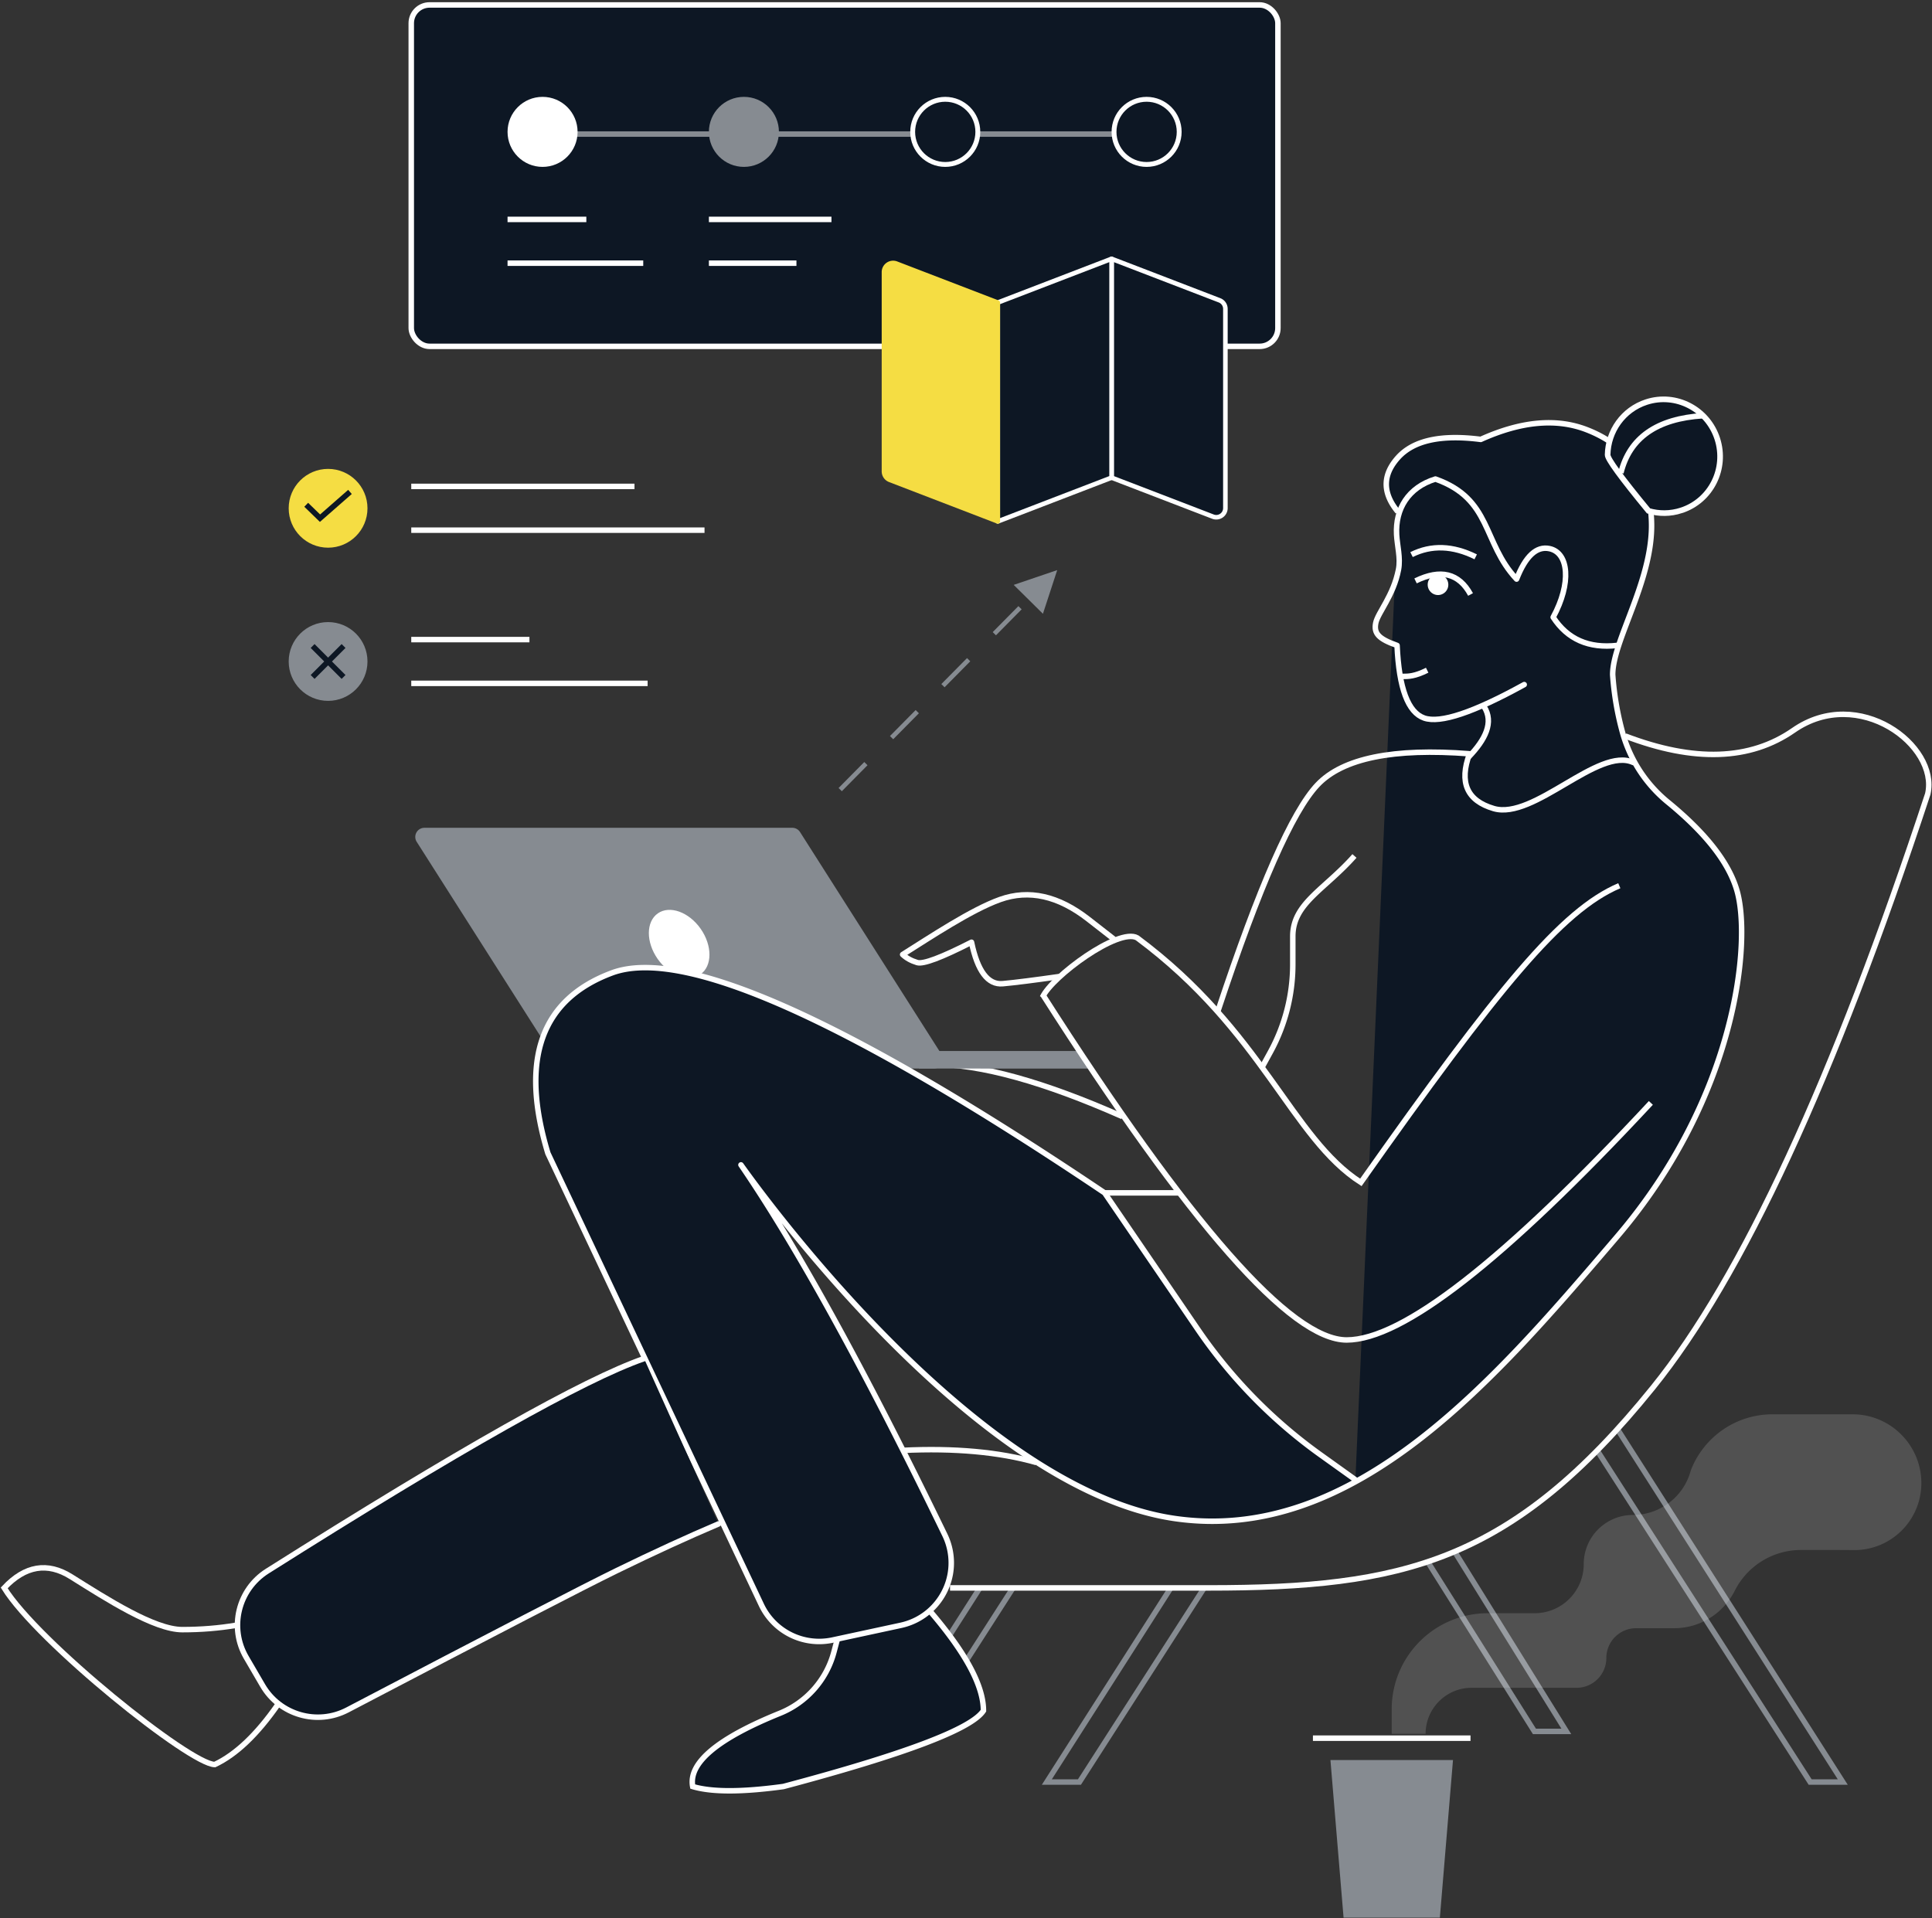 <svg xmlns="http://www.w3.org/2000/svg" width="423" height="420" viewBox="0 0 423 420">
  <rect x="0" y="0" width="423" height="420" fill="#333333" stroke="none"/>
  <g fill="none" fill-rule="evenodd" transform="translate(-47 -20)">
    <circle cx="118.833" cy="131.292" r="8.625" fill="#F5DD43"/>
    <circle cx="118.833" cy="164.833" r="8.625" fill="#868B91"/>
    <path stroke="#FFF" stroke-width="1.2" d="M292.758 264.482c-17.259-7.644-31.085-11.466-41.478-11.466"/>
    <path fill="#868B91" d="M139.923 201.25h80.55c.684 0 1.32.35 1.688.926l30.996 48.709a2 2 0 0 1-1.687 3.073h-80.55c-.684 0-1.32-.349-1.688-.926l-30.996-48.708a2 2 0 0 1 1.687-3.074z"/>
    <path fill="#868B91" d="M248.208 250.125h34.679l3.156 3.85-37.835-.017z"/>
    <path stroke="#868B91" stroke-width="1.2" d="m401.1 332.886 49.362 77.297h-7.141l-46.651-72.617m-93.353 30.149-27.12 42.468h7.141l27.333-42.548m-49.207.15L241.5 399.048h7.14l20.081-31.257m96.81-7.984 24.408 39.293h-6.982l-23.338-37.089"/>
    <ellipse cx="195.697" cy="226.662" fill="#FFF" rx="5.75" ry="8.146" transform="rotate(-35 195.697 226.662)"/>
    <path fill="#0D1724" stroke="#FFF" stroke-width="1.2" d="m230.444 378.495-.856 3.222a20 20 0 0 1-11.827 13.407c-13.691 5.54-20.057 10.888-19.098 16.042 4.15 1.245 10.766 1.245 19.846 0 26.65-7.085 41.253-12.623 43.81-16.612 0-5.434-3.889-12.682-11.667-21.746"/>
    <path fill="#0D1724" stroke="#FFF" stroke-linejoin="round" stroke-width="1.2" d="m343.759 343.998-7.651-5.474a109.98 109.98 0 0 1-26.835-27.43l-20.424-29.911c-56.36-37.91-92.316-53.964-107.869-48.16-15.552 5.805-20.226 18.97-14.02 39.496l46.732 98.87a13.999 13.999 0 0 0 15.607 7.703l14.922-3.216c7.558-1.629 12.365-9.077 10.736-16.635a13.972 13.972 0 0 0-1.09-3.16c-17.529-36.14-32.408-63.148-44.638-81.023 12.17 17.025 55.037 71.465 94.728 77.392 39.69 5.927 70.864-30.978 97.09-61.664 26.224-30.686 29.505-64.702 26.224-75.875-1.786-6.084-6.82-12.514-15.103-19.29a30.002 30.002 0 0 1-9.953-15.347 64.574 64.574 0 0 1-2.127-12.55c0-7.43 8.627-20.338 8.513-32.87-.048-5.263-1.408-15.78-14.141-20.748-6.652-2.596-14.404-1.894-23.258 2.104-8.712-1.12-14.76.216-18.146 4.007-3.385 3.79-3.385 7.736 0 11.837"/>
    <path fill="#0D1724" stroke="#FFF" stroke-width="1.235" d="M415.128 131.746c6.461-2.108 9.982-9.124 7.864-15.67-2.118-6.547-9.073-10.145-15.534-8.036-5.11 1.667-8.38 6.403-8.478 11.548-.018.908 2.968 4.998 8.956 12.27 2.28.667 4.77.678 7.192-.112z"/>
    <path fill="#0D1724" stroke="#FFF" stroke-linecap="round" stroke-width="1.2" d="M188.017 317.469c-13.037 4.51-40.536 20.02-82.496 46.53-6.374 4.027-8.414 12.38-4.613 18.892l3.591 6.154c3.772 6.463 11.96 8.817 18.588 5.345 32.127-16.829 51.801-27.005 59.022-30.529 8.069-3.938 15.47-7.336 22.2-10.193"/>
    <path stroke="#FFF" stroke-width="1.2" d="M401.539 213.931c-12.653 5.397-26.517 22.356-56.588 64.96-15.191-9.735-21.448-33.093-48.973-53.548-4.066-2.287-18.706 8.494-20.74 13.018"/>
    <path stroke="#FFF" stroke-linecap="round" stroke-linejoin="round" stroke-width="1.2" d="m290.742 225.513-5.456-4.249c-6.56-5.125-12.994-6.566-19.3-4.321-6.307 2.244-15.315 8.265-21.356 12.054.81.775 1.874 1.363 3.192 1.763 1.318.4 5.28-1.085 11.885-4.455 1.32 6.344 3.6 9.37 6.842 9.079 2.707-.243 7.15-.814 12.301-1.551"/>
    <path stroke="#FFF" stroke-width="1.2" d="M107.837 393.216c-4.563 6.562-9.167 10.94-13.812 13.134-5.363 0-38.798-26.834-46.108-38.673 4.59-4.876 9.47-5.694 14.644-2.455 7.76 4.86 18.203 11.593 24.354 11.593 4.101 0 8.032-.32 11.793-.958"/>
    <path stroke="#FFF" stroke-linecap="round" stroke-linejoin="round" stroke-width="1.2" d="M404.613 186.957c-7.638-3.563-21.785 12.662-30.573 10.08-5.858-1.72-7.622-5.72-5.291-11.997-16.66-1.288-27.747.97-33.262 6.77-5.514 5.802-12.775 22.278-21.782 49.43"/>
    <path stroke="#FFF" stroke-width="1.2" d="M408.447 261.487c-32.213 34.603-54.414 51.904-66.605 51.904-12.19 0-34.391-25.236-66.604-75.708"/>
    <path stroke="#FFF" stroke-width="1.2" d="M343.552 207.417c-6.59 7.426-13.502 10.37-13.502 17.6v6.137a39.99 39.99 0 0 1-4.93 19.237l-1.965 3.584"/>
    <path stroke="#FFF" stroke-linecap="round" stroke-linejoin="round" stroke-width="1.2" d="M401.07 161.316c-6.21.706-10.882-1.35-14.015-6.167 4.044-7.432 3.445-14.119-.8-15.023-2.829-.602-5.232 1.62-7.21 6.67-7.53-8.052-5.356-17.515-17.766-21.91-5.966 1.844-8.8 6.543-8.5 12.177.128 2.388.896 5.078.408 7.662-1.07 5.663-4.534 9.45-4.976 11.69-.442 2.242.557 3.45 4.67 4.901.421 9.372 2.398 14.673 5.93 15.902 3.533 1.23 10.835-1.212 21.908-7.324"/>
    <path fill="#FFF" d="M361.964 150.284a2.268 2.268 0 0 1-2.373-2.153 2.26 2.26 0 0 1 2.132-2.386 2.269 2.269 0 0 1 2.373 2.153 2.26 2.26 0 0 1-2.132 2.386z"/>
    <path stroke="#FFF" stroke-width="1.2" d="M368.97 150.162c-2.54-4.66-6.554-5.65-12.044-2.972m15.007 27.531c2.197 3.433.268 7.235-3.346 10.991m-14.607-17.604c1.41 0 2.75 0 5.492-1.358m-3.423-25.317c4.346-2.157 9.03-1.994 14.049.49m32.745 39.232c15.066 5.767 27.35 5.348 36.85-1.257 14.25-9.909 31.77 3.34 29.387 13.923-20.584 62.477-40.641 105.805-60.17 129.985-31.041 38.433-55.064 43.873-97.255 43.873h-56.65m33.844-86.496h16.175m-60.394 56.384c11.33-.542 21.082.341 29.253 2.649"/>
    <path fill="#FFF" d="M467.667 344.737c0 8.095-6.563 14.658-14.658 14.658h-.132a447.5 447.5 0 0 0-4.377-.02h-7.186a16.245 16.245 0 0 0-14.513 8.946c-2.44 4.852-7.463 8.181-13.265 8.181h-8.315a6.524 6.524 0 0 0-6.52 6.3l-.003.223a6.524 6.524 0 0 1-6.524 6.524h-22.97c-5.474 0-9.928 4.364-10.073 9.803l-.003.273h-7.42v-5.381c0-11.61 9.412-21.022 21.022-21.022h10.264c5.848 0 10.607-4.666 10.754-10.479l.003-.278c0-5.94 4.816-10.757 10.757-10.757 5.84 0 10.978-3.858 12.605-9.467.076-.264.155-.495.237-.692 2.867-6.973 9.727-11.882 17.733-11.882h17.513c8.323 0 15.07 6.747 15.07 15.07z" opacity=".15"/>
    <path fill="#868B91" d="M338.292 405.375h26.833l-2.875 34.5h-21.083z"/>
    <path stroke="#FFF" stroke-width="1.2" d="M334.458 400.583h34.5m32.927-277.043c1.913-7.71 7.898-11.881 17.955-12.516"/>
    <path stroke="#0D1724" stroke-width="1.2" d="m114.042 130.524 3.021 2.936 6.562-5.75m-8.18 33.735 6.776 6.776m0-6.776-6.776 6.776"/>
    <rect width="189.75" height="74.75" x="137.042" y="21.083" fill="#0D1724" stroke="#FFF" stroke-linejoin="round" stroke-width="1.2" rx="4"/>
    <path stroke="#868B91" stroke-width="1.2" d="M172.5 49.354h120.75"/>
    <circle cx="165.792" cy="48.875" r="7.667" fill="#FFF"/>
    <circle cx="209.875" cy="48.875" r="7.667" fill="#868B91"/>
    <circle cx="253.958" cy="48.875" r="7.133" fill="#0D1724" stroke="#FFF" stroke-width="1.067"/>
    <circle cx="298.042" cy="48.875" r="7.133" fill="#0D1724" stroke="#FFF" stroke-width="1.067"/>
    <path fill="#0D1724" stroke="#FFF" stroke-linejoin="round" d="m290.375 76.667 23.635 9.09a2.001 2.001 0 0 1 1.282 1.867v43.63a2 2 0 0 1-2.718 1.867l-22.199-8.538V76.667z"/>
    <path fill="#0D1724" stroke="#FFF" stroke-linejoin="round" d="m290.375 76.667-24.917 9.583v47.917l24.917-9.584z"/>
    <path fill="#F5DD43" stroke="#F5DD43" stroke-linejoin="round" d="m243.26 77.712 22.198 8.538v47.917l-23.634-9.09a2 2 0 0 1-1.282-1.867V79.579a2 2 0 0 1 2.718-1.867z"/>
    <path stroke="#FFF" stroke-width="1.2" d="M202.208 77.625h19.167m-19.167-9.583h26.834m-70.917 9.583h29.708m-29.708-9.583h17.25"/>
    <path fill="#868B91" fill-rule="nonzero" d="m236.227 186.847.711.703-5.624 5.69-.711-.703 5.624-5.69zm11.248-11.378.711.703-5.624 5.69-.71-.704 5.623-5.69zm11.249-11.379.71.703-5.623 5.69-.712-.704 5.625-5.689zm11.248-11.379.711.703-5.624 5.69-.711-.703 5.624-5.69zm8.499-7.886-3.127 9.564-6.4-6.327 9.527-3.237z"/>
    <path stroke="#FFF" stroke-width="1.2" d="M137.042 169.625h51.75m-51.75-9.583h25.875m-25.875-23.959h64.208m-64.208-9.583h48.875"/>
  </g>
</svg>
